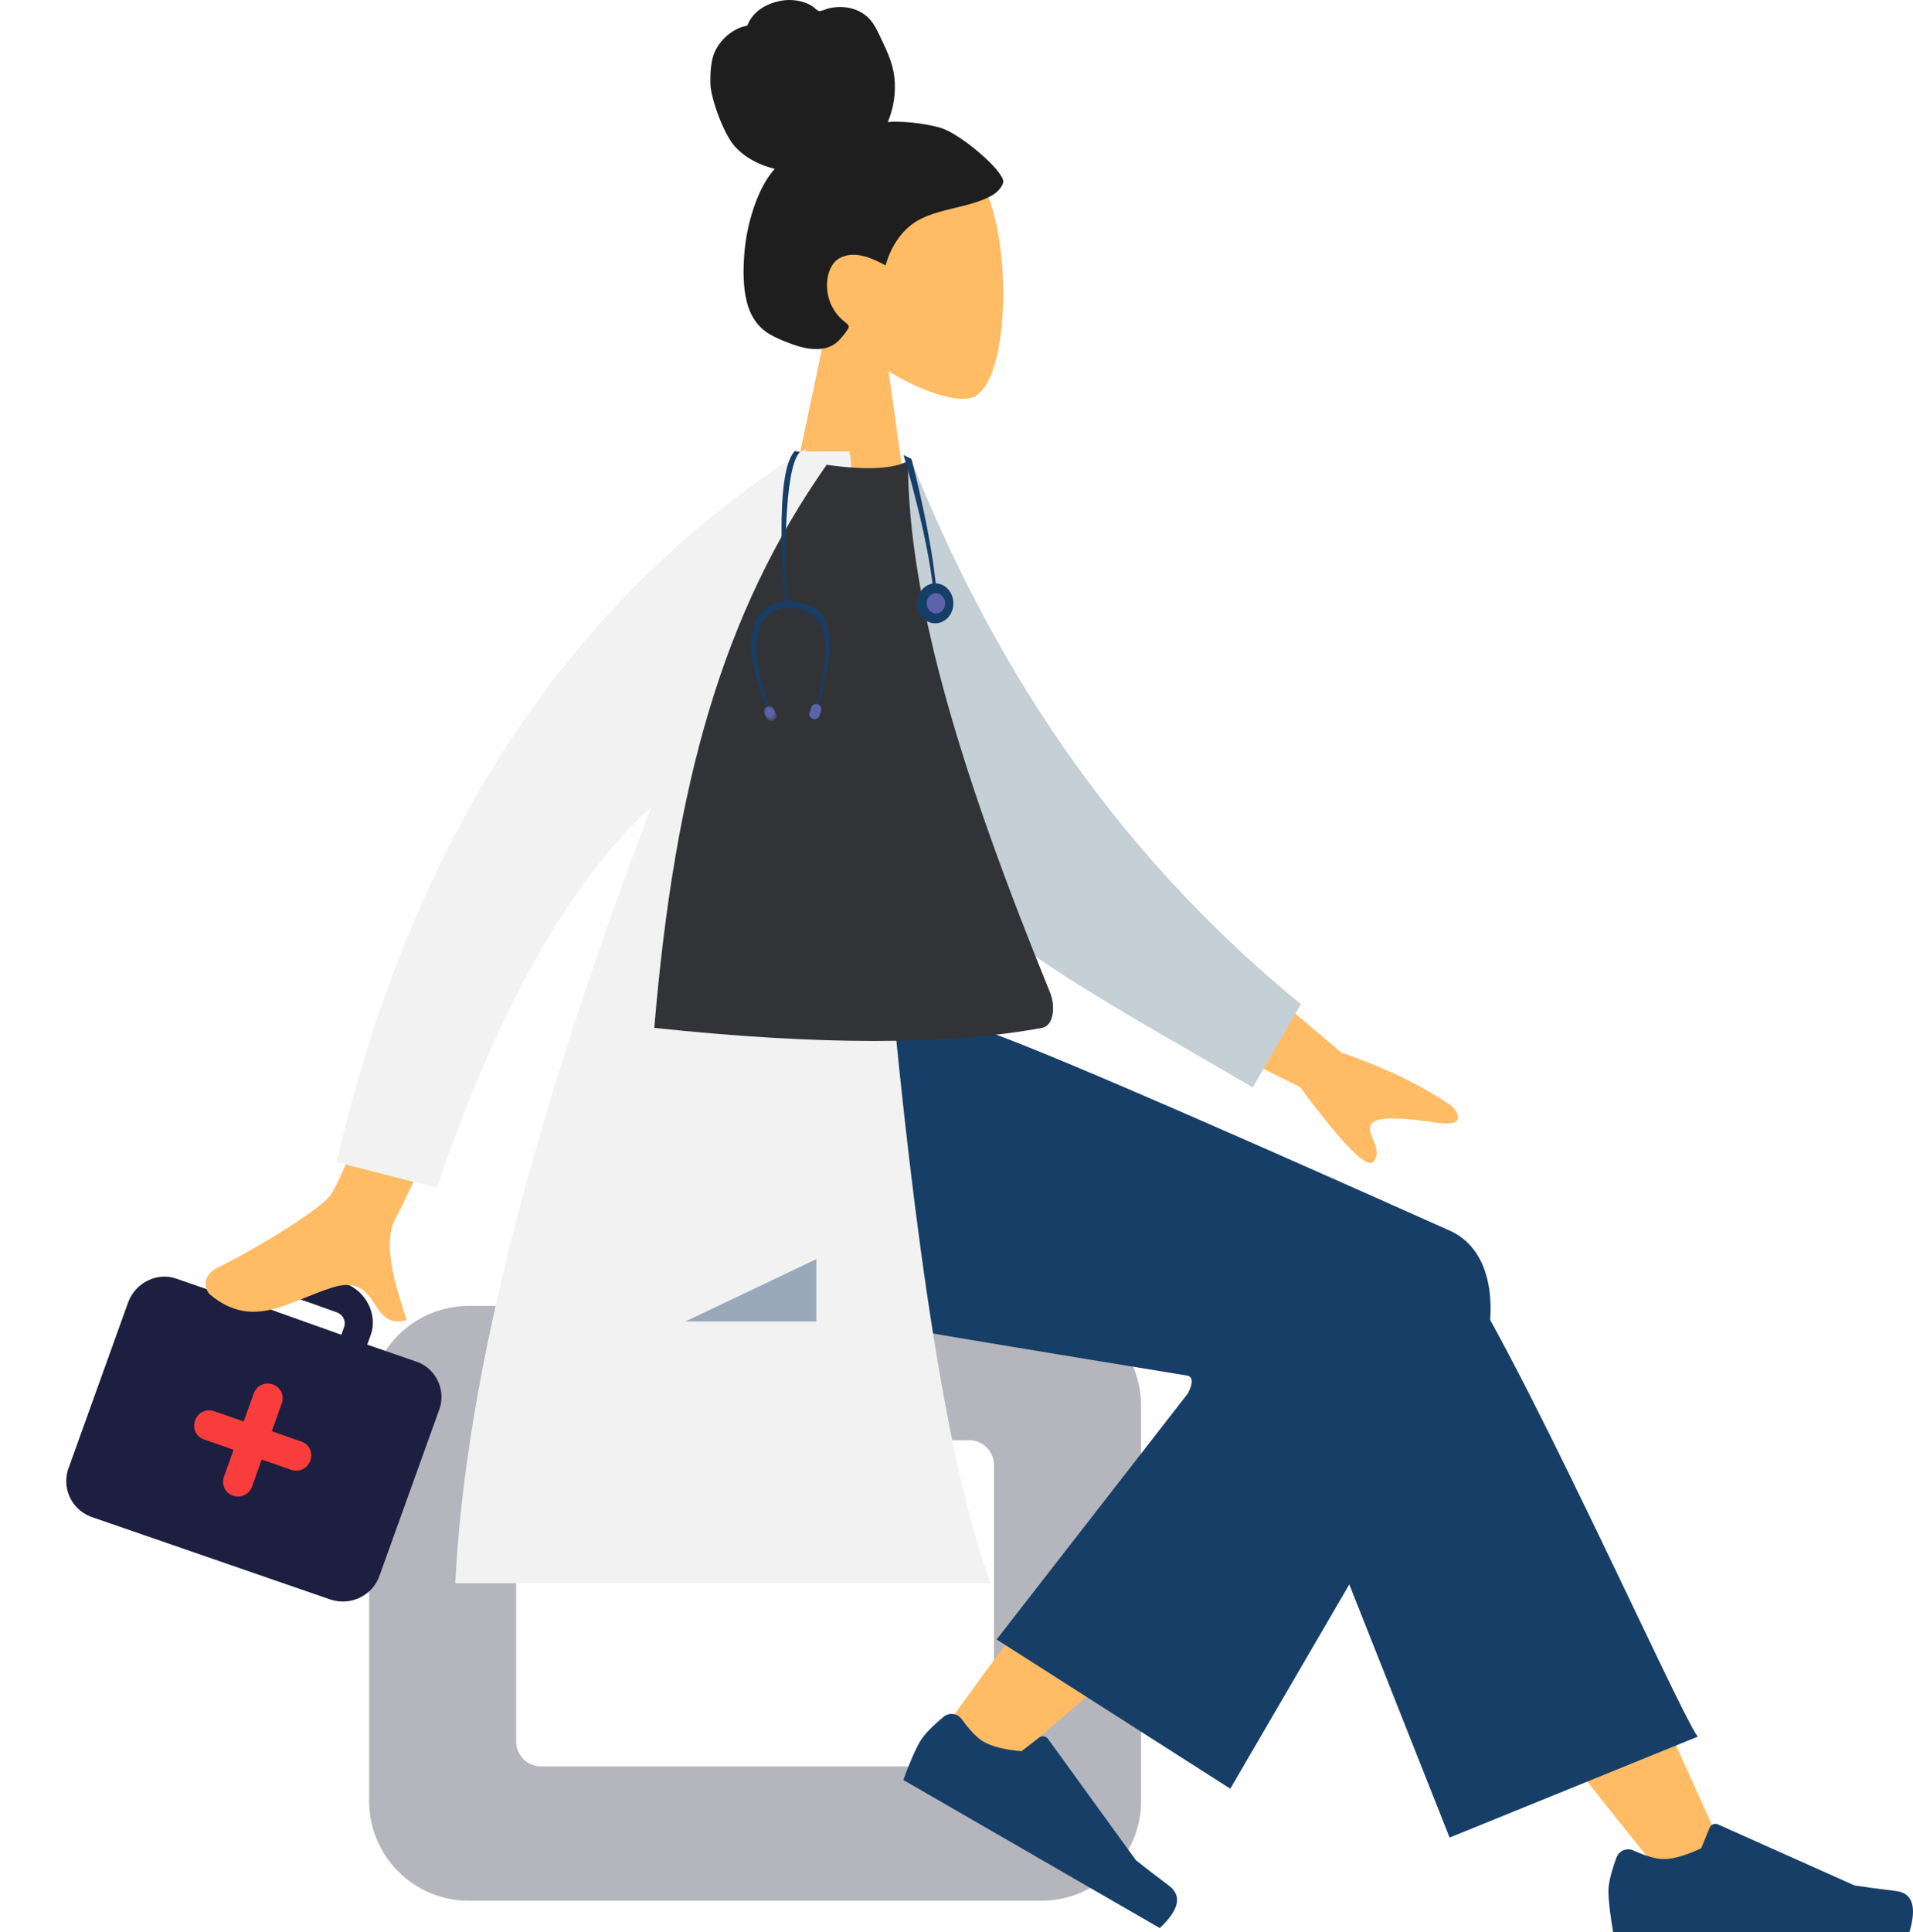 <?xml version="1.0" encoding="UTF-8"?>
<svg width="307px" height="310px" viewBox="0 0 307 310" version="1.1" xmlns="http://www.w3.org/2000/svg" xmlns:xlink="http://www.w3.org/1999/xlink">
    <title>Group 47@3x</title>
    <defs>
        <polygon id="path-1" points="0 0 2.246 0 2.246 2.234 0 2.234"></polygon>
    </defs>
    <g id="Dashboard" stroke="none" stroke-width="1" fill="none" fill-rule="evenodd">
        <g id="Super-Admin-Panel(Dashboard)" transform="translate(-179, -85)">
            <g id="First-Section" transform="translate(137, 85)">
                <g id="Group-47" transform="translate(42.652, 0)">
                    <g id="Group-17" transform="translate(22.348, 165)">
                        <g id="Seat" transform="translate(36.237, 44.504)" fill="#B5B5BE">
                            <path d="M107.881,0 C116.718,-5.17596268e-15 123.881,7.163 123.881,16 L123.881,79.429 C123.881,88.266 116.718,95.429 107.881,95.429 L16,95.429 C7.163,95.429 8.93060434e-15,88.266 0,79.429 L0,16 C-1.082166e-15,7.163 7.163,-1.92946468e-15 16,0 L107.881,0 Z M96.285,21.549 L27.596,21.549 C25.387,21.549 23.596,23.339 23.596,25.549 L23.596,25.549 L23.596,69.881 C23.596,72.09 25.387,73.881 27.596,73.881 L27.596,73.881 L96.285,73.881 C98.494,73.881 100.285,72.09 100.285,69.881 L100.285,69.881 L100.285,25.549 C100.285,23.339 98.494,21.549 96.285,21.549 L96.285,21.549 Z"></path>
                        </g>
                        <path d="M243.683,135.71 C227.068,115.378 215.826,100.305 209.956,90.49 C199.907,73.685 191.682,58.732 189.086,53.02 C182.896,39.399 203.335,33.021 207.961,39.374 C214.963,48.99 229.915,79.249 252.819,130.151 L243.683,135.71 Z" id="Legs-[skin]" fill="#FFBC65"></path>
                        <path d="M209.635,129.799 L178.714,51.797 C172.1,37.578 204.038,28.232 208.899,34.849 C219.933,49.872 246.16,109.137 249.448,113.613 L209.635,129.799 Z" id="LegLower" fill="#173E67"></path>
                        <path d="M151.088,130.723 C150.228,120.089 148.613,83.28 150.174,66.245 C150.622,61.35 151.095,56.617 151.572,52.177 C152.99,38.981 177.452,39.423 175.522,51.96 C170.716,83.182 162.247,126.935 161.64,130.716 C160.79,136.015 151.629,137.405 151.088,130.723 Z" id="Legs-[skin]" fill="#FFBC65" transform="translate(162.575, 88.823) rotate(39) translate(-162.575, -88.823) "></path>
                        <g id="Left-[shoe]" transform="translate(146.902, 124.713) rotate(30) translate(-146.902, -124.713) translate(122.463, 115.845)" fill="#173E67">
                            <path d="M1.294,5.73 C0.431,8.091 0,9.87 0,11.068 C0,12.591 0.253,14.813 0.76,17.735 C2.522,17.735 18.366,17.735 48.291,17.735 C49.526,13.643 48.813,11.433 46.152,11.107 C43.491,10.781 41.28,10.486 39.52,10.223 L17.577,0.42 C17.072,0.195 16.481,0.421 16.256,0.925 C16.252,0.934 16.248,0.944 16.244,0.953 L14.885,4.255 L14.885,4.255 C12.422,5.407 10.42,5.983 8.88,5.983 C7.685,5.983 6.055,5.521 3.99,4.597 L3.991,4.596 C2.983,4.144 1.799,4.595 1.348,5.603 C1.329,5.645 1.312,5.688 1.296,5.731 Z" id="shoe"></path>
                        </g>
                        <g id="Right-[shoe]" transform="translate(235.122, 127.265)" fill="#173E67">
                            <path d="M1.294,5.73 C0.431,8.091 0,9.87 0,11.068 C0,12.591 0.253,14.813 0.76,17.735 C2.522,17.735 18.366,17.735 48.291,17.735 C49.526,13.643 48.813,11.433 46.152,11.107 C43.491,10.781 41.28,10.486 39.52,10.223 L17.577,0.42 C17.072,0.195 16.481,0.421 16.256,0.925 C16.252,0.934 16.248,0.944 16.244,0.953 L14.885,4.255 L14.885,4.255 C12.422,5.407 10.42,5.983 8.88,5.983 C7.685,5.983 6.055,5.521 3.99,4.597 L3.991,4.596 C2.983,4.144 1.799,4.595 1.348,5.603 C1.329,5.645 1.312,5.688 1.296,5.731 Z" id="shoe"></path>
                        </g>
                        <path d="M167.587,55.693 C141.886,51.498 124.672,48.629 115.943,47.086 C91.063,42.69 83.808,29.273 88.098,0 L133.939,0 C140.005,1.756 165.352,12.613 209.981,32.572 C218.01,36.567 216.515,48.344 215.047,52.224 C214.988,52.382 201.451,75.626 174.439,121.956 L136.939,98.016 L167.657,58.514 C168.469,56.877 168.445,55.937 167.587,55.693 Z" id="Leg-and-Butt" fill="#173E67"></path>
                    </g>
                    <g id="Group-6" transform="translate(40.811, 230.011) rotate(40) translate(-40.811, -230.011) translate(10.881, 202.189)" fill-rule="nonzero">
                        <polygon id="Rectangle" fill="#F93D3D" transform="translate(32.931, 31.635) rotate(-20.574) translate(-32.931, -31.635) " points="11.674 17.204 54.22 17.156 54.188 46.067 11.642 46.115"></polygon>
                        <path d="M59.357,32.486 L49.765,6.438 C48.765,3.258 45.317,1.536 42.197,2.556 L41.899,2.67 L34.128,5.643 L33.567,4.12 C32.332,0.769 28.334,-0.83 25.046,0.428 L15.182,4.202 C11.895,5.46 9.916,9.346 11.15,12.696 L11.711,14.22 L3.939,17.193 C0.847,18.289 -0.739,21.85 0.336,25.002 L0.448,25.306 L10.041,51.353 C11.069,54.61 14.545,56.408 17.814,55.331 L17.964,55.274 L55.923,40.751 C59.108,39.446 60.695,35.884 59.415,32.638 C59.386,32.561 59.386,32.561 59.358,32.486 L59.357,32.486 Z M16,10.597 C15.814,9.66 16.334,8.796 17.225,8.465 L27.031,4.823 C27.922,4.492 28.888,4.804 29.372,5.631 L29.929,7.101 L16.558,12.067 L16,10.597 Z M37.685,28.868 L32.999,30.649 L34.591,34.942 C35.065,36.222 34.461,37.569 33.196,38.05 C31.932,38.53 30.602,37.919 30.127,36.638 L28.535,32.346 L23.849,34.126 C22.585,34.607 21.254,33.996 20.779,32.715 C20.305,31.435 20.909,30.088 22.173,29.607 L26.86,27.827 L25.213,23.383 C24.738,22.103 25.342,20.756 26.607,20.276 C27.872,19.795 29.202,20.406 29.676,21.687 L31.324,26.13 L36.01,24.35 C37.275,23.869 38.605,24.481 39.08,25.761 C39.554,27.041 38.95,28.388 37.685,28.868 L37.685,28.868 Z" id="Shape" fill="#1C1F3F"></path>
                    </g>
                    <path d="M189.136,147.323 L214.61,168.866 C221.755,171.335 227.669,174.199 232.351,177.457 C233.432,178.587 234.678,180.809 229.917,180.108 C225.155,179.407 220.116,178.883 219.341,180.466 C218.566,182.048 221.327,184.198 219.837,186.303 C218.845,187.706 214.897,183.739 207.994,174.402 L182.174,161.547 L189.136,147.323 Z M73.785,138 C61.648,170.702 54.531,188.59 52.433,191.665 C50.894,193.92 40.997,200.039 34.256,203.383 C31.55,204.725 32.267,207.028 33.118,207.733 C40.042,213.462 45.812,208.644 52.803,206.518 C60.462,204.19 58.528,213.526 64.586,211.781 C63.387,207.623 60.321,199.769 62.928,195.259 C64.087,193.255 72.688,174.891 88.732,140.165 L73.785,138 Z" id="Arms-[skin]-Copy" fill="#FFBC65"></path>
                    <path d="M132.343,80.119 L141.294,76.265 C156.53,106.406 177.822,134.996 211.212,157.797 L204.67,171.764 C175.877,158.029 148.86,147.767 136.224,124.484 C131.983,116.669 132.905,89.858 132.343,80.119 Z" id="Coat-Back-Copy" fill="#C5CFD6" transform="translate(171.777, 124.014) rotate(5) translate(-171.777, -124.014) "></path>
                    <g id="Head" transform="translate(125.348, 22)" fill="#FFBC65">
                        <path d="M31.786,7.758 C36.615,16.931 36.041,40.201 29.8,41.84 C27.311,42.494 22.009,40.892 16.612,37.577 L20,62 L0,62 L6.885,29.293 C3.045,24.699 0.446,19.069 0.881,12.761 C2.132,-5.414 26.957,-1.416 31.786,7.758 Z" id="Head-[skin]"></path>
                    </g>
                    <path d="M150.325,20.522 C147.548,19.68 143.516,19.394 141.82,19.588 C142.785,17.289 143.168,14.728 142.856,12.235 C142.552,9.812 141.464,7.749 140.457,5.588 C139.993,4.591 139.467,3.6 138.683,2.838 C137.884,2.062 136.873,1.549 135.813,1.305 C134.727,1.054 133.593,1.075 132.506,1.302 C132.025,1.403 131.594,1.621 131.122,1.743 C130.64,1.867 130.405,1.567 130.055,1.265 C129.21,0.537 127.972,0.178 126.904,0.049 C125.705,-0.095 124.461,0.085 123.318,0.477 C122.205,0.858 121.136,1.478 120.331,2.38 C119.973,2.782 119.648,3.239 119.437,3.744 C119.35,3.951 119.336,4.074 119.128,4.15 C118.935,4.22 118.71,4.222 118.512,4.289 C116.593,4.936 114.953,6.41 114.06,8.303 C113.538,9.407 113.291,11.351 113.359,13.531 C113.427,15.71 115.406,21.396 117.256,23.47 C118.908,25.322 121.337,26.543 123.68,27.078 C122.124,28.846 121.089,31.056 120.323,33.302 C119.492,35.743 118.977,38.279 118.787,40.863 C118.606,43.318 118.59,45.915 119.168,48.317 C119.71,50.564 120.868,52.407 122.801,53.577 C123.686,54.112 124.639,54.515 125.597,54.883 C126.541,55.245 127.488,55.597 128.477,55.801 C130.349,56.185 132.506,56.119 133.948,54.638 C134.468,54.104 135.04,53.432 135.419,52.78 C135.555,52.545 135.637,52.392 135.472,52.162 C135.273,51.887 134.952,51.677 134.698,51.462 C133.244,50.237 132.344,48.601 132.117,46.657 C131.887,44.684 132.42,42.138 134.348,41.278 C136.729,40.215 139.351,41.435 141.466,42.572 C142.366,39.416 144.212,36.574 147.107,35.126 C150.309,33.525 153.984,33.337 157.275,31.963 C158.133,31.605 159.006,31.198 159.638,30.469 C159.902,30.164 160.211,29.768 160.316,29.365 C160.455,28.835 160.111,28.391 159.846,27.978 C158.439,25.788 153.102,21.364 150.325,20.522 Z" id="hair" fill="#1E1E1E"></path>
                    <path d="M128.711,72 L128.686,72.436 L135.692,72.437 C137.306,81.912 142.364,209.026 157.875,252.702 L158.348,254 L72.418,254 C74.281,215.163 88.976,168.511 103.863,129.472 C90.7,141.489 79.227,161.852 69.444,190.561 L69.444,190.561 L53.348,186.439 C65.316,134.99 89.921,97.175 127.163,72.993 L127.406,72.437 L128.028,72.436 L128.711,72 Z" id="Coat-Front-Copy" fill="#F2F2F2"></path>
                    <path d="M104.348,164.902 C130.703,167.699 151.447,167.699 166.58,164.902 C168.455,164.555 168.751,161.412 167.881,159.279 C154.341,126.059 145.056,97.073 145.056,74 C142.572,75.254 138.223,75.442 132.012,74.564 C115.318,98.342 107.645,125.624 104.348,164.902 Z" id="Shirt-Copy" fill="#323337"></path>
                    <g id="Group-10" transform="translate(128.145, 95.117) rotate(20) translate(-128.145, -95.117) translate(118.871, 74.04)">
                        <path d="M11.006,41.037 C10.659,40.679 2.191,32.579 3.997,26.905 C4.701,24.694 5.996,23.825 7.372,23.18 C8.654,22.716 11.646,22.232 13.193,23.199 C16.014,24.964 17.436,29.842 17.855,37.956 L17.511,37.973 C17.015,28.35 14.519,24.865 12.655,24.08 C10.312,23.092 6.201,23.502 4.907,27.229 C4.016,29.797 5.764,33.387 7.386,35.852 C9.188,38.59 11.151,41.016 11.171,41.037 L11.006,41.037 Z" id="Fill-1" fill="#173E67"></path>
                        <g id="Group-5" transform="translate(9.883, 39.921)">
                            <mask id="mask-2" fill="white">
                                <use xlink:href="#path-1"></use>
                            </mask>
                            <g id="Clip-4"></g>
                            <path d="M2.003,1.992 L2.003,1.992 C1.679,2.314 1.148,2.314 0.823,1.992 L0.243,1.415 C-0.081,1.092 -0.081,0.564 0.243,0.242 C0.568,-0.081 1.099,-0.081 1.423,0.242 L2.003,0.819 C2.328,1.141 2.328,1.669 2.003,1.992" id="Fill-3" fill="#5C63AB" mask="url(#mask-2)"></path>
                        </g>
                        <path d="M17.714,39.505 L17.714,39.505 C17.255,39.505 16.88,39.132 16.88,38.675 L16.88,37.86 C16.88,37.404 17.255,37.03 17.714,37.03 C18.173,37.03 18.548,37.404 18.548,37.86 L18.548,38.675 C18.548,39.132 18.173,39.505 17.714,39.505" id="Fill-6" fill="#5C63AB"></path>
                        <path d="M7.41,24.08 C6.476,22.028 -1.755,4.547 0.34,0.099 L1.145,0 C-0.442,3.369 5.263,18.565 7.741,24.009 L7.41,24.08 Z" id="Fill-8" fill="#173E67"></path>
                    </g>
                    <g id="Group-7" transform="translate(144.348, 73)">
                        <path d="M4.94,23.792 C4.493,14.797 0.039,0.141 0,0 L1.27,0.622 C1.43,1.207 4.97,14.584 5.427,23.772 L4.94,23.792 Z" id="Fill-1" fill="#173E67"></path>
                        <path d="M2.179,23.792 C2.179,22.02 3.482,20.583 5.089,20.583 C6.697,20.583 8,22.02 8,23.792 C8,25.564 6.697,27 5.089,27 C3.482,27 2.179,25.564 2.179,23.792" id="Fill-3" fill="#173E67"></path>
                        <path d="M3.719,23.792 C3.719,22.891 4.381,22.161 5.199,22.161 C6.016,22.161 6.678,22.891 6.678,23.792 C6.678,24.692 6.016,25.423 5.199,25.423 C4.381,25.423 3.719,24.692 3.719,23.792" id="Fill-5" fill="#5C63AB"></path>
                    </g>
                    <polygon id="Light" fill-opacity="0.4" fill="#173E67" points="109.348 212 130.348 202 130.348 212"></polygon>
                </g>
            </g>
        </g>
    </g>
</svg>
